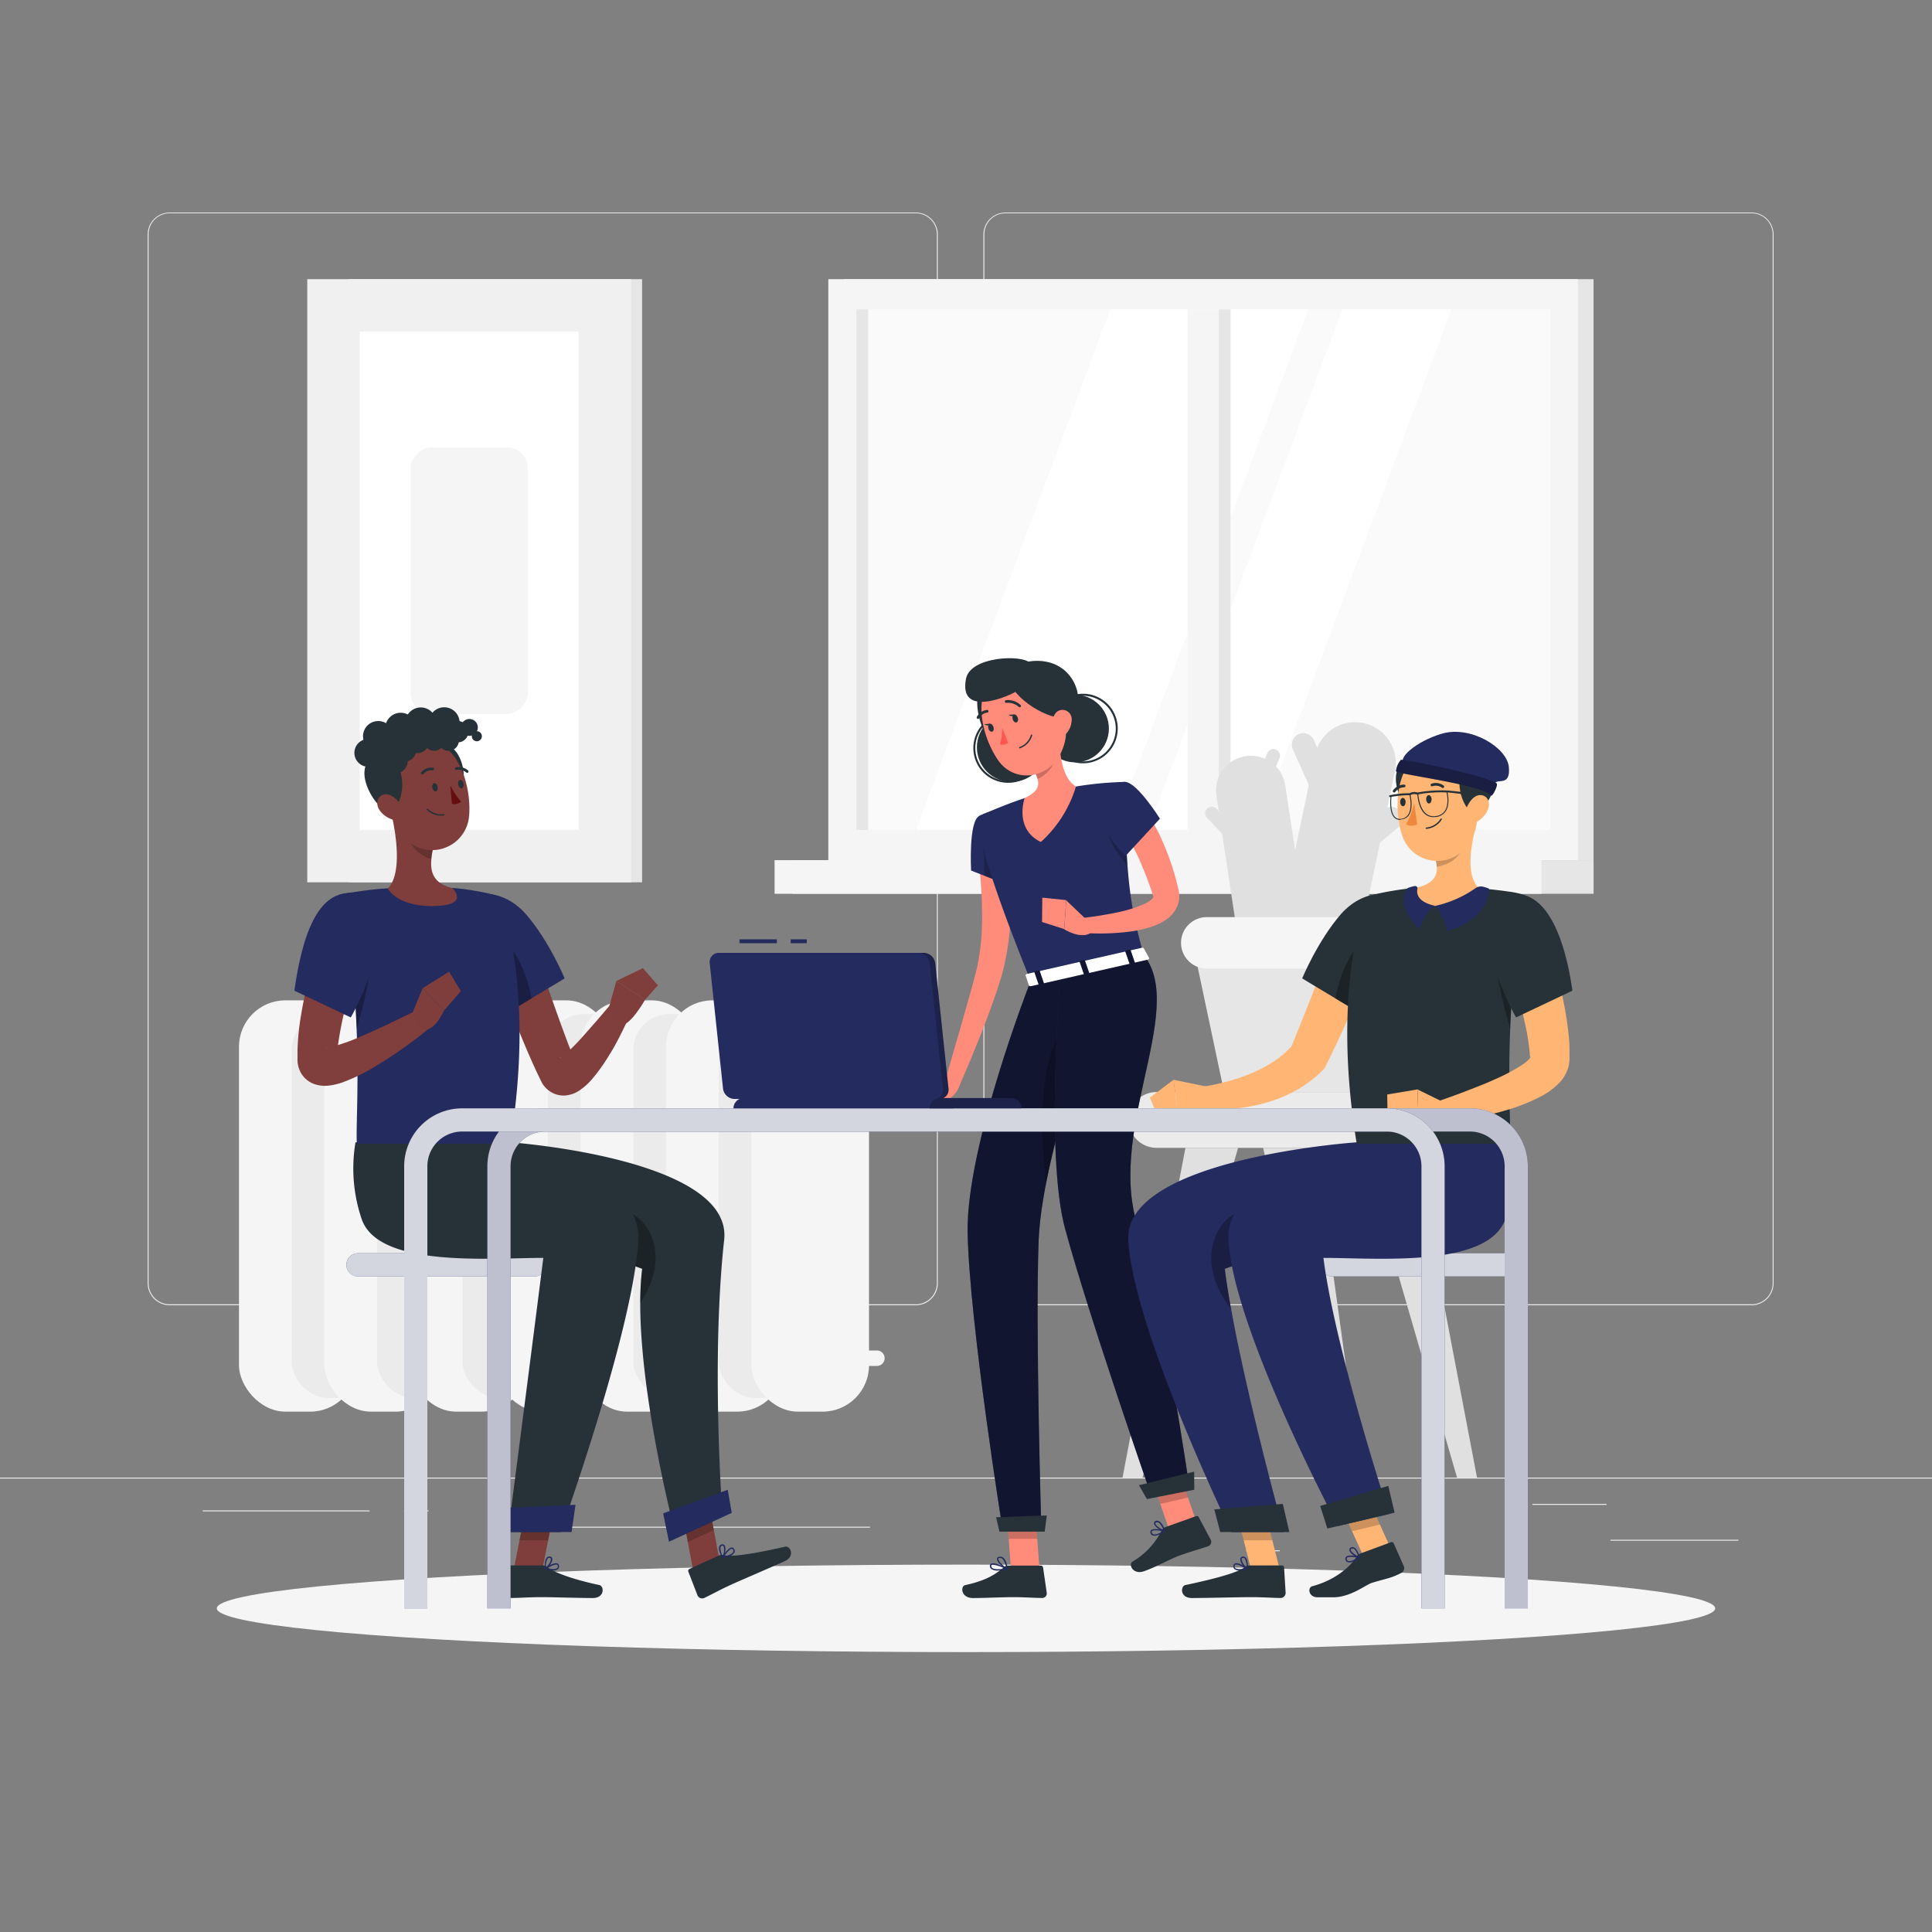 <svg xmlns="http://www.w3.org/2000/svg" viewBox="0 0 500 500"><rect x="0" y="0" width="500" height="500" fill="#808080" stroke="none"/><g id="freepik--background-complete--inject-6"><rect y="382.4" width="500" height="0.25" style="fill:#ebebeb"></rect><rect x="416.78" y="398.49" width="33.12" height="0.25" style="fill:#ebebeb"></rect><rect x="322.53" y="401.21" width="8.69" height="0.25" style="fill:#ebebeb"></rect><rect x="396.59" y="389.21" width="19.19" height="0.25" style="fill:#ebebeb"></rect><rect x="52.46" y="390.89" width="43.19" height="0.25" style="fill:#ebebeb"></rect><rect x="104.56" y="390.89" width="6.33" height="0.25" style="fill:#ebebeb"></rect><rect x="131.47" y="395.11" width="93.68" height="0.25" style="fill:#ebebeb"></rect><path d="M237,337.8H43.91a5.71,5.71,0,0,1-5.7-5.71V60.66A5.71,5.71,0,0,1,43.91,55H237a5.71,5.71,0,0,1,5.71,5.71V332.09A5.71,5.71,0,0,1,237,337.8ZM43.91,55.2a5.46,5.46,0,0,0-5.45,5.46V332.09a5.46,5.46,0,0,0,5.45,5.46H237a5.47,5.47,0,0,0,5.46-5.46V60.66A5.47,5.47,0,0,0,237,55.2Z" style="fill:#ebebeb"></path><path d="M453.31,337.8H260.21a5.72,5.72,0,0,1-5.71-5.71V60.66A5.72,5.72,0,0,1,260.21,55h193.1A5.71,5.71,0,0,1,459,60.66V332.09A5.71,5.71,0,0,1,453.31,337.8ZM260.21,55.2a5.47,5.47,0,0,0-5.46,5.46V332.09a5.47,5.47,0,0,0,5.46,5.46h193.1a5.47,5.47,0,0,0,5.46-5.46V60.66a5.47,5.47,0,0,0-5.46-5.46Z" style="fill:#ebebeb"></path><rect x="218.41" y="72.24" width="194" height="150.36" transform="translate(630.82 294.85) rotate(180)" style="fill:#e6e6e6"></rect><rect x="214.37" y="72.24" width="194" height="150.36" transform="translate(622.74 294.85) rotate(180)" style="fill:#f5f5f5"></rect><rect x="205.01" y="222.6" width="207.4" height="8.7" transform="translate(617.43 453.91) rotate(180)" style="fill:#e6e6e6"></rect><rect x="200.46" y="222.6" width="198.46" height="8.7" transform="translate(599.38 453.91) rotate(180)" style="fill:#f5f5f5"></rect><rect x="244.01" y="57.67" width="134.72" height="179.5" transform="translate(458.8 -163.95) rotate(90)" style="fill:#fafafa"></rect><polygon points="288.31 214.78 338.58 80.06 287.32 80.06 237.06 214.78 288.31 214.78" style="fill:#fff"></polygon><polygon points="325.37 214.78 375.63 80.06 347.39 80.06 297.13 214.78 325.37 214.78" style="fill:#fff"></polygon><rect x="244.01" y="143.38" width="134.72" height="8.08" transform="translate(458.8 -163.95) rotate(90)" style="fill:#f5f5f5"></rect><rect x="155.79" y="145.9" width="134.72" height="3.05" transform="translate(370.57 -75.73) rotate(90)" style="fill:#e6e6e6"></rect><rect x="249.58" y="145.9" width="134.72" height="3.05" transform="translate(464.36 -169.52) rotate(90)" style="fill:#e6e6e6"></rect><rect x="90.24" y="72.24" width="75.93" height="156.09" transform="translate(256.41 300.58) rotate(180)" style="fill:#e6e6e6"></rect><rect x="79.52" y="72.24" width="83.8" height="156.09" transform="translate(242.84 300.58) rotate(180)" style="fill:#f0f0f0"></rect><rect x="56.96" y="121.97" width="128.93" height="56.64" transform="translate(271.71 28.87) rotate(90)" style="fill:#fff"></rect><rect x="86.9" y="135.12" width="69.04" height="30.33" rx="5.41" transform="translate(271.71 28.87) rotate(90)" style="fill:#f5f5f5"></rect><rect x="61.85" y="258.89" width="30.43" height="106.44" rx="12" style="fill:#f5f5f5"></rect><rect x="75.5" y="262.44" width="20.57" height="99.33" rx="9.29" style="fill:#ebebeb"></rect><rect x="83.96" y="258.89" width="30.43" height="106.44" rx="12" style="fill:#f5f5f5"></rect><rect x="97.6" y="262.44" width="20.57" height="99.33" rx="9.29" style="fill:#ebebeb"></rect><rect x="106.06" y="258.89" width="30.43" height="106.44" rx="12" style="fill:#f5f5f5"></rect><rect x="119.7" y="262.44" width="20.57" height="99.33" rx="9.29" style="fill:#ebebeb"></rect><rect x="128.16" y="258.89" width="30.43" height="106.44" rx="12" style="fill:#f5f5f5"></rect><rect x="141.8" y="262.44" width="20.57" height="99.33" rx="9.29" style="fill:#ebebeb"></rect><rect x="150.26" y="258.89" width="30.43" height="106.44" rx="12" style="fill:#f5f5f5"></rect><rect x="163.91" y="262.44" width="20.56" height="99.33" rx="9.29" style="fill:#ebebeb"></rect><rect x="172.37" y="258.89" width="30.43" height="106.44" rx="12" style="fill:#f5f5f5"></rect><rect x="186.01" y="262.44" width="20.56" height="99.33" rx="9.29" style="fill:#ebebeb"></rect><rect x="194.47" y="258.89" width="30.43" height="106.44" rx="12" style="fill:#f5f5f5"></rect><path d="M226.94,353.5H200.46a2,2,0,0,1-2-2h0a2,2,0,0,1,2-2h26.48a2,2,0,0,1,2,2h0A2,2,0,0,1,226.94,353.5Z" style="fill:#f5f5f5"></path><path d="M226.94,277.33H200.46a2,2,0,0,1-2-2h0a2,2,0,0,1,2-2h26.48a2,2,0,0,1,2,2h0A2,2,0,0,1,226.94,277.33Z" style="fill:#f5f5f5"></path><path d="M299.32,297.06h74.11a7.23,7.23,0,0,0,7.23-7.22h0a7.23,7.23,0,0,0-7.23-7.22H299.32a7.22,7.22,0,0,0-7.22,7.22h0A7.22,7.22,0,0,0,299.32,297.06Z" style="fill:#ebebeb"></path><path d="M338,258.08h0a10.55,10.55,0,0,1-8.16-12.47l10.52-50.32a10.53,10.53,0,0,1,12.47-8.16h0A10.53,10.53,0,0,1,361,199.6l-10.51,50.32A10.54,10.54,0,0,1,338,258.08Z" style="fill:#e0e0e0"></path><path d="M331.64,257h0a9,9,0,0,1-10.26-7.56l-6.57-43.48a9,9,0,0,1,7.56-10.25h0a9,9,0,0,1,10.26,7.56l6.57,43.47A9,9,0,0,1,331.64,257Z" style="fill:#e0e0e0"></path><path d="M344.43,208.63h0a3,3,0,0,1-3.93-1.5l-5.92-13.22a3,3,0,0,1,1.49-3.92h0a3,3,0,0,1,3.93,1.5l5.92,13.22A3,3,0,0,1,344.43,208.63Z" style="fill:#e0e0e0"></path><path d="M362.34,209.9h0a3,3,0,0,1-.4,4.18l-11.19,9.21a3,3,0,0,1-4.18-.41h0a3,3,0,0,1,.41-4.18l11.18-9.2A3,3,0,0,1,362.34,209.9Z" style="fill:#e0e0e0"></path><path d="M330.26,194h0a1.71,1.71,0,0,1,.87,2.24l-3.33,7.57a1.71,1.71,0,0,1-2.24.87h0a1.71,1.71,0,0,1-.87-2.24l3.33-7.57A1.71,1.71,0,0,1,330.26,194Z" style="fill:#e0e0e0"></path><path d="M312.44,209.25h0a1.7,1.7,0,0,1,2.4.07l5.68,6a1.7,1.7,0,0,1-.07,2.4h0a1.7,1.7,0,0,1-2.4-.07l-5.68-6A1.7,1.7,0,0,1,312.44,209.25Z" style="fill:#e0e0e0"></path><polygon points="355.96 282.62 316.8 282.62 308.63 244 364.13 244 355.96 282.62" style="fill:#e6e6e6"></polygon><path d="M360.45,250.66H312.31a6.66,6.66,0,0,1-6.66-6.66h0a6.66,6.66,0,0,1,6.66-6.65h48.14a6.66,6.66,0,0,1,6.66,6.65h0A6.66,6.66,0,0,1,360.45,250.66Z" style="fill:#f5f5f5"></path><polygon points="290.51 382.4 306.79 297.06 320.42 297.06 295.68 382.4 290.51 382.4" style="fill:#e0e0e0"></polygon><polygon points="382.25 382.4 365.98 297.06 352.34 297.06 377.08 382.4 382.25 382.4" style="fill:#e0e0e0"></polygon><polygon points="352.34 382.4 340.51 297.06 326.88 297.06 347.17 382.4 352.34 382.4" style="fill:#e0e0e0"></polygon></g><g id="freepik--Shadow--inject-6"><ellipse id="freepik--path--inject-6" cx="250" cy="416.24" rx="193.89" ry="11.32" style="fill:#f5f5f5"></ellipse></g><g id="freepik--character-1--inject-6"><path d="M138.39,330.33H92.65a3,3,0,0,1,0-6h45.74a3,3,0,0,1,0,6Z" style="fill:#242B5E"></path><path d="M138.39,330.33H92.65a3,3,0,0,1,0-6h45.74a3,3,0,0,1,0,6Z" style="fill:#fff;opacity:0.8"></path><polygon points="179.58 407.52 186.32 404.43 183.07 387.03 176.34 390.13 179.58 407.52" style="fill:#7f3e3b"></polygon><path d="M186,402.58l-7.57,3.47a.53.53,0,0,0-.29.69l2.38,6.16a1.32,1.32,0,0,0,1.73.66c2.62-1.26,3.8-2,7.13-3.52,2.05-.94,10.86-4.72,13.68-6s1.47-4.06.15-3.76c-5.89,1.33-13.27,2.82-15.86,2.2A2.06,2.06,0,0,0,186,402.58Z" style="fill:#263238"></path><polygon points="176.33 390.13 183.07 387.04 184.75 396.01 178 399.1 176.33 390.13" style="opacity:0.2"></polygon><path d="M132.06,295.63s57.68,4.13,55.35,25.26c-3.34,30.37-.59,68.79-.59,68.79l-12.56,5.18s-11-42.81-8.07-66.48c-14.39-6-53.41-.25-58-12.68a40.75,40.75,0,0,1-1.72-20.07Z" style="fill:#263238"></path><path d="M160.16,313.22s-1.4,6.28-2.36,13.1l.13,0,1.48.23.75.14.85.16a31.68,31.68,0,0,1,3.43.88c.27.08.52.17.77.26s.67.24,1,.37a73.15,73.15,0,0,0-.51,8.79C174.45,324.3,166.93,313.22,160.16,313.22Z" style="opacity:0.3"></path><polygon points="173.13 398.99 189.38 391.53 188.33 385.55 171.62 391.66 173.13 398.99" style="fill:#242B5E"></polygon><path d="M189,402.66a9.73,9.73,0,0,1-1.91.58.16.16,0,0,1-.17-.07.17.17,0,0,1,0-.19c.14-.25,1.45-2.42,2.42-2.48a.63.63,0,0,1,.57.28.94.94,0,0,1,.2.94A2,2,0,0,1,189,402.66Zm-1.58.15c1.31-.31,2.18-.75,2.35-1.21a.59.59,0,0,0-.14-.61.29.29,0,0,0-.28-.14C188.8,400.88,187.94,402,187.39,402.81Z" style="fill:#242B5E"></path><path d="M187.1,403.23H187a.14.14,0,0,1-.14-.09c0-.07-1.09-1.94-.71-2.91a.83.83,0,0,1,.56-.52.66.66,0,0,1,.79.21c.49.66.14,2.53-.35,3.24Zm-.34-3.16a.5.5,0,0,0-.27.3,3.83,3.83,0,0,0,.54,2.34,3.44,3.44,0,0,0,.21-2.57c-.06-.09-.16-.17-.4-.1Z" style="fill:#242B5E"></path><path d="M134.87,235.51l7,20.3c1.19,3.38,2.37,6.75,3.59,10.08s2.47,6.65,3.81,9.81l-.33-.6a3.59,3.59,0,0,0-1.31-1.15,3.64,3.64,0,0,0-2-.41c-.91.12-.88.31-.78.24a6.09,6.09,0,0,0,1.58-1.09,49,49,0,0,0,3.95-3.95c1.33-1.45,2.64-3,4-4.51l3.94-4.64,4.78,2.86c-.83,2-1.77,3.88-2.73,5.79s-2,3.75-3.19,5.6a44.63,44.63,0,0,1-4,5.49,16.46,16.46,0,0,1-3.18,2.85,7.6,7.6,0,0,1-3.65,1.32,6.3,6.3,0,0,1-3.47-.72,6.6,6.6,0,0,1-2.42-2.22l-.12-.18-.21-.41c-1.68-3.4-3.16-6.76-4.58-10.16s-2.77-6.77-4.06-10.18-2.55-6.82-3.75-10.25-2.38-6.86-3.47-10.36Z" style="fill:#803e3c"></path><path d="M136.13,236.61c6,6.92,10,16.6,10,16.6l-15.76,9.49c-4.55-5.54-10.22-20.22-10.46-25.17C119.56,229.92,129.63,229.16,136.13,236.61Z" style="fill:#242B5E"></path><path d="M130.57,243.67c3.44,2.89,5.88,8.9,7,14.73l-7.14,4.3c-2.25-2.74-4.78-7.71-6.79-12.65C125.2,245.15,127.53,241.11,130.57,243.67Z" style="opacity:0.3"></path><polygon points="132.8 406.94 140.22 406.94 143.61 389.78 136.2 389.78 132.8 406.94" style="fill:#7f3e3b"></polygon><path d="M140.45,405.14h-8.33a.53.53,0,0,0-.55.51l-.41,6.59a1.32,1.32,0,0,0,1.3,1.32c2.9-.05,4.29-.22,7.95-.22,2.25,0,9.9.23,13,.23s3-3.08,1.7-3.36c-5.91-1.25-11.3-3-13.4-4.61A2,2,0,0,0,140.45,405.14Z" style="fill:#263238"></path><polygon points="136.2 389.78 143.61 389.78 141.86 398.63 134.44 398.63 136.2 389.78" style="opacity:0.2"></polygon><path d="M117.53,295.63s48.88,4.13,47.68,25.35c-1.32,23.24-20.13,75.51-20.13,75.51H131.5s6.14-47.29,9.11-70.95c-13.77,0-42.36,2.59-46.94-9.84A40.75,40.75,0,0,1,92,295.63Z" style="fill:#263238"></path><polygon points="130.04 396.49 147.92 396.49 148.94 389.44 130.28 390.28 130.04 396.49" style="fill:#242B5E"></polygon><path d="M143.07,406.43a9.5,9.5,0,0,1-2-.26.17.17,0,0,1-.06-.31c.24-.17,2.33-1.6,3.24-1.25a.67.67,0,0,1,.4.49,1,1,0,0,1-.21.94A2,2,0,0,1,143.07,406.43Zm-1.5-.51c1.33.26,2.31.22,2.65-.12a.62.62,0,0,0,.13-.62.3.3,0,0,0-.2-.24C143.67,404.75,142.43,405.37,141.57,405.92Z" style="fill:#242B5E"></path><path d="M141.14,406.17a.11.11,0,0,1-.08,0A.16.16,0,0,1,141,406c0-.09-.18-2.22.57-2.94a.89.89,0,0,1,.73-.24.67.67,0,0,1,.63.52c.17.81-.94,2.36-1.67,2.8Zm1-3a.53.53,0,0,0-.37.15,3.82,3.82,0,0,0-.49,2.35c.65-.54,1.38-1.72,1.27-2.25,0-.1-.08-.22-.33-.25Z" style="fill:#242B5E"></path><path d="M157.21,262.11l2.3-8.22,7.41,4.89s-4,7.12-6.51,6.54Z" style="fill:#7f3e3b"></path><polygon points="166.38 250.55 170.25 255 166.92 258.78 159.51 253.88 166.38 250.55" style="fill:#7f3e3b"></polygon><path d="M132,296H92.36c-.28-3.54.54-15.06-.07-29.73a188.37,188.37,0,0,0-3.94-32.34c-.18-.8-.36-1.59-.55-2.39,0,0,2-.41,4.89-.83,2.39-.35,5.39-.71,8.33-.85a147.89,147.89,0,0,1,16.85,0c2.59.24,5.12.67,7.14,1.06,2.58.52,4.1,1,4.1,1S138.88,254.32,132,296Z" style="fill:#242B5E"></path><path d="M92.29,266.28a188.37,188.37,0,0,0-3.94-32.34c2.65-.23,7.18,0,7.93,4.31C97.09,242.85,96.07,253.67,92.29,266.28Z" style="opacity:0.3"></path><path d="M95.49,241.33c-.87,2.47-1.81,5.13-2.64,7.72s-1.65,5.23-2.39,7.85a89.2,89.2,0,0,0-3.24,15.51l-.07.92,0,.46c0,.1,0,.46,0,.18a3.36,3.36,0,0,0-.64-1.58,3.33,3.33,0,0,0-1.68-1.24c-.38-.1-.48-.07-.49-.06a.62.62,0,0,0,.32,0,7.48,7.48,0,0,0,1.39-.22,49.53,49.53,0,0,0,7.22-2.58c5-2.14,10.07-4.62,15.07-7.08l3.06,4.64A114.42,114.42,0,0,1,97.1,276a48.64,48.64,0,0,1-8.37,4.09,18.14,18.14,0,0,1-2.75.73,11.17,11.17,0,0,1-1.79.19,8.18,8.18,0,0,1-2.59-.37,6.54,6.54,0,0,1-3.38-2.44A6.88,6.88,0,0,1,77,274.58a8.44,8.44,0,0,1,0-.87V271.9a62.89,62.89,0,0,1,.91-9.16c.48-3,1.1-5.86,1.82-8.71s1.5-5.67,2.4-8.45,1.8-5.49,2.94-8.31Z" style="fill:#803e3c"></path><path d="M87.8,231.55c7.22-2.28,11.84,3.49,9.84,13.5a65.47,65.47,0,0,1-6.86,18.26l-14.59-6.92C77.58,246.58,80.41,233.88,87.8,231.55Z" style="fill:#242B5E"></path><path d="M101.38,211l4.51,3.74,6.14,5.1a19.92,19.92,0,0,0-.39,2.48c-.33,3.33.53,6.36,5.43,7.52,0,0,4.82,4.5-4.82,4.64s-11.88-4.54-11.88-4.54C104,226.29,102.63,216.4,101.38,211Z" style="fill:#7f3e3b"></path><path d="M112,219.81a19.92,19.92,0,0,0-.39,2.48c-2.29-.46-5.35-2.9-5.67-5.24a10.66,10.66,0,0,1-.08-2.34Z" style="opacity:0.2"></path><path d="M119.18,205.35c1.77-4,.66-9.79-2.34-11.94a4.38,4.38,0,0,0-7,3.58C109.68,201.91,117.16,209.9,119.18,205.35Z" style="fill:#263238"></path><path d="M99.52,203.16c1.57,7.21,2.12,11.49,6.38,14.78a9.59,9.59,0,0,0,15.51-6.9c.56-6.71-2.09-17.38-9.68-19.42A9.71,9.71,0,0,0,99.52,203.16Z" style="fill:#7f3e3b"></path><path d="M102.58,208.78c2.29-3.74,1.93-9.62-.75-12.14a4.39,4.39,0,0,0-7.46,2.63C93.61,204.14,100,213,102.58,208.78Z" style="fill:#263238"></path><circle cx="102.18" cy="196.89" r="3.35" transform="translate(-79.32 69.36) rotate(-27.48)" style="fill:#263238"></circle><path d="M102.54,195.52a3,3,0,1,1-1.93-3.72A3,3,0,0,1,102.54,195.52Z" style="fill:#263238"></path><path d="M107.57,195a3,3,0,1,1-1.95-3.75A3,3,0,0,1,107.57,195Z" style="fill:#263238"></path><path d="M101.63,191.71a3.93,3.93,0,1,1-2.56-4.92A3.91,3.91,0,0,1,101.63,191.71Z" style="fill:#263238"></path><path d="M107.52,189.65a4,4,0,1,1-2.61-5A4,4,0,0,1,107.52,189.65Z" style="fill:#263238"></path><path d="M112.72,188.27a4,4,0,1,1-2.62-5A4,4,0,0,1,112.72,188.27Z" style="fill:#263238"></path><path d="M118.76,188.29a4,4,0,1,1-2.63-5.07A4,4,0,0,1,118.76,188.29Z" style="fill:#263238"></path><path d="M98.77,195.93a3.61,3.61,0,1,1-2.35-4.53A3.61,3.61,0,0,1,98.77,195.93Z" style="fill:#263238"></path><path d="M111,192.65a3.26,3.26,0,1,1-2.13-4.09A3.26,3.26,0,0,1,111,192.65Z" style="fill:#263238"></path><path d="M115,192.35a2.77,2.77,0,1,1-1.81-3.47A2.77,2.77,0,0,1,115,192.35Z" style="fill:#263238"></path><path d="M121.1,190.2a2.76,2.76,0,1,1-1.8-3.47A2.76,2.76,0,0,1,121.1,190.2Z" style="fill:#263238"></path><path d="M118.63,192.46a2.65,2.65,0,1,1-1.73-3.32A2.64,2.64,0,0,1,118.63,192.46Z" style="fill:#263238"></path><path d="M123.56,188.91a2.18,2.18,0,1,1-1.42-2.73A2.17,2.17,0,0,1,123.56,188.91Z" style="fill:#263238"></path><path d="M124.65,190.92a1.3,1.3,0,1,1-.84-1.62A1.29,1.29,0,0,1,124.65,190.92Z" style="fill:#263238"></path><path d="M103.07,192.53a1.3,1.3,0,1,1-.85-1.63A1.31,1.31,0,0,1,103.07,192.53Z" style="fill:#263238"></path><path d="M98.35,209.84a6.56,6.56,0,0,0,4,2.45c2,.36,2.66-1.51,1.76-3.33-.82-1.64-2.85-3.8-4.74-3.34S97.14,208.25,98.35,209.84Z" style="fill:#7f3e3b"></path><path d="M111.87,203.82c.09.59.48,1,.87,1s.63-.56.54-1.15-.48-1-.87-1S111.78,203.23,111.87,203.82Z" style="fill:#263238"></path><path d="M118.58,203c.09.59.48,1,.87,1s.63-.57.54-1.16-.48-1-.87-1S118.49,202.43,118.58,203Z" style="fill:#263238"></path><path d="M116.54,203.26a18.85,18.85,0,0,0,2.8,4.21,2.87,2.87,0,0,1-2.39.58Z" style="fill:#630f0f"></path><path d="M114.2,211.09a5.15,5.15,0,0,1-3.73-1.54.17.17,0,0,1,.26-.23,5,5,0,0,0,4.13,1.38.18.18,0,0,1,.19.15.18.18,0,0,1-.15.2A5.58,5.58,0,0,1,114.2,211.09Z" style="fill:#263238"></path><path d="M109.17,200.41a.44.44,0,0,1-.15-.08.35.35,0,0,1,0-.5,3.38,3.38,0,0,1,3-1.16.34.34,0,0,1,.28.41.34.34,0,0,1-.4.28,2.67,2.67,0,0,0-2.31.94A.37.37,0,0,1,109.17,200.41Z" style="fill:#263238"></path><path d="M121,200a.34.34,0,0,1-.32-.07,3,3,0,0,0-2.51-.68.34.34,0,0,1-.43-.24.35.35,0,0,1,.24-.43h0a3.62,3.62,0,0,1,3.14.81.36.36,0,0,1,.05.5A.45.45,0,0,1,121,200Z" style="fill:#263238"></path><path d="M106.79,262.05l2.6-6.32,5.48,5.83s-2.65,6.2-5.73,4.56Z" style="fill:#7f3e3b"></path><polygon points="116.22 251.48 119.27 256.52 114.87 261.56 109.39 255.72 116.22 251.48" style="fill:#7f3e3b"></polygon></g><g id="freepik--character-2--inject-6"><circle cx="278.24" cy="188.55" r="8.74" style="fill:#263238"></circle><path d="M280.27,197.54a9,9,0,1,1,9-9A9,9,0,0,1,280.27,197.54Zm0-17.47a8.49,8.49,0,1,0,8.49,8.48A8.49,8.49,0,0,0,280.27,180.07Z" style="fill:#263238"></path><path d="M260.9,202.59a9,9,0,1,1,9-9A9,9,0,0,1,260.9,202.59Zm0-17.48a8.49,8.49,0,1,0,8.49,8.49A8.49,8.49,0,0,0,260.9,185.11Z" style="fill:#263238"></path><circle cx="261.77" cy="193.41" r="8.95" style="fill:#263238"></circle><path d="M253.09,179.86C252,185,255.73,194,259.65,194.49s4.69-9.3,1.29-13.57S253.91,176.12,253.09,179.86Z" style="fill:#263238"></path><path d="M260.42,218.82c.47,2.83.72,5.48.93,8.23s.25,5.47.21,8.23a66.57,66.57,0,0,1-2.16,16.61c-1.55,5.3-3.41,10.25-5.34,15.24l-3,7.42c-1.05,2.45-2.06,4.9-3.17,7.34l-3.52-1.28,2.17-7.65,2.21-7.62,2.16-7.6c.72-2.52,1.4-5.07,2-7.52a64.06,64.06,0,0,0,1.22-14.95c0-2.55-.16-5.11-.37-7.66s-.48-5.17-.79-7.58Z" style="fill:#ff8b7b"></path><path d="M253.41,211.18c-2.79,1.43-2.09,14.12-2.09,14.12l13.11,5.14s1.37-15.54-1.65-18.29S257.5,209.09,253.41,211.18Z" style="fill:#242B5E"></path><polygon points="254.3 213.85 254.82 226.68 260.13 228.75 254.3 213.85" style="opacity:0.2"></polygon><path d="M245.84,278.71l-8.34,3.4,6.42,3.4s4.28-2.06,4.41-5.12Z" style="fill:#ff8b7b"></path><polygon points="269.01 406.03 261.62 406.03 260.37 388.92 267.76 388.92 269.01 406.03" style="fill:#ff8b7b"></polygon><polygon points="310.02 395 302.77 396.43 297.13 380.11 304.37 378.68 310.02 395" style="fill:#ff8b7b"></polygon><path d="M301.71,395.18l7.81-2.8a.58.58,0,0,1,.72.28l3.11,5.86a1.19,1.19,0,0,1-.67,1.64c-2.74.93-4.11,1.24-7.55,2.47-2.11.75-6.13,3-9.05,4s-4.1-1.79-3-2.48a19.21,19.21,0,0,0,7.6-8.16A1.94,1.94,0,0,1,301.71,395.18Z" style="fill:#263238"></path><path d="M261.07,405.17h8.3a.58.58,0,0,1,.58.51l.95,6.56a1.19,1.19,0,0,1-1.18,1.32c-2.9-.05-4.29-.22-7.94-.22-2.25,0-6.89.23-10,.23s-3.26-3.07-2-3.34c5.78-1.25,8.06-3,10-4.6A1.92,1.92,0,0,1,261.07,405.17Z" style="fill:#263238"></path><g style="opacity:0.2"><polygon points="260.37 388.93 261.05 398.24 268.44 398.24 267.76 388.93 260.37 388.93"></polygon><polygon points="304.38 378.68 297.13 380.12 300.28 389.21 307.45 387.56 304.38 378.68"></polygon></g><path d="M253.41,211.18s-3.15,2,13.33,42.69L296,247.22c-3.2-11.79-4.88-19.13-4.74-44.86a88.34,88.34,0,0,0-12.8,1.19,95.22,95.22,0,0,0-13.28,3C259.58,208.39,253.41,211.18,253.41,211.18Z" style="fill:#242B5E"></path><path d="M291.24,206.33a11.91,11.91,0,0,0-4.73,6.87c-.77,3.53,4.13,9.49,5.28,10.82C291.44,219.29,291.26,213.61,291.24,206.33Z" style="opacity:0.2"></path><path d="M274.1,190.49c.14,4.47.71,10.89,4.35,13.06a31.63,31.63,0,0,1-9.08,14.36c-7-3.39-4.2-11.34-4.2-11.34,4.51-2.22,3.95-4.13,2.36-7.26Z" style="fill:#ff8b7b"></path><path d="M271.42,194.09l-3.89,5.22a13.74,13.74,0,0,1,1,2.26c1.76-.68,4.27-2.88,4.21-4.95A5.81,5.81,0,0,0,271.42,194.09Z" style="opacity:0.2"></path><path d="M273.59,179.71c2.19,7,3.26,9.91,1.15,14.74-3.19,7.26-12.26,8.41-16.49,2.21-3.81-5.58-6.75-16.09-1.09-21.36A10,10,0,0,1,273.59,179.71Z" style="fill:#ff8b7b"></path><path d="M266.74,253.87s-16.8,42.78-16.32,65.3c.51,23.43,9.09,76.87,9.09,76.87h10S267.92,344,268.8,321c1-25.08,19.36-72,19.36-72Z" style="fill:#242B5E"></path><path d="M266.74,253.87s-16.8,42.78-16.32,65.3c.51,23.43,9.09,76.87,9.09,76.87h10S267.92,344,268.8,321c1-25.08,19.36-72,19.36-72Z" style="opacity:0.5"></path><polygon points="270.37 396.39 258.65 396.39 257.79 392.66 270.91 392.2 270.37 396.39" style="fill:#263238"></polygon><path d="M274.4,267c-5.72,10.13-5.21,26.65-3.67,39.1a307.87,307.87,0,0,1,9.73-35.49C279.66,263.89,277.91,260.78,274.4,267Z" style="opacity:0.2"></path><path d="M274.46,252.11s-4,46.79,1.16,65.78C281.71,340.44,298,387.2,298,387.2l9.88-1.95s-8-53.95-12.7-65.83c-9.94-25.35,12.26-57.83.85-72.2Z" style="fill:#242B5E"></path><path d="M274.46,252.11s-4,46.79,1.16,65.78C281.71,340.44,298,387.2,298,387.2l9.88-1.95s-8-53.95-12.7-65.83c-9.94-25.35,12.26-57.83.85-72.2Z" style="opacity:0.5"></path><polygon points="309.08 385.54 296.82 387.96 294.76 384.37 309.05 380.86 309.08 385.54" style="fill:#263238"></polygon><path d="M263.38,185.68c.21.56.09,1.12-.28,1.26s-.83-.2-1-.76-.09-1.12.27-1.25S263.17,185.13,263.38,185.68Z" style="fill:#263238"></path><path d="M257.09,188.08c.21.56.09,1.12-.28,1.26s-.83-.2-1-.76-.09-1.12.27-1.26S256.87,187.52,257.09,188.08Z" style="fill:#263238"></path><path d="M256.22,187.29l-1.49.13S255.82,188.2,256.22,187.29Z" style="fill:#263238"></path><path d="M259.41,188.34a15.86,15.86,0,0,1-.63,4.31,2.54,2.54,0,0,0,2.12-.38Z" style="fill:#ff5652"></path><path d="M264.77,193.29a5.26,5.26,0,0,1-.79.38.18.18,0,0,1-.23-.1.17.17,0,0,1,.1-.23,4.75,4.75,0,0,0,2.94-3.1.17.17,0,0,1,.34.08A4.93,4.93,0,0,1,264.77,193.29Z" style="fill:#263238"></path><path d="M261.19,176.42c2.25,5.68,11.94,10.63,15.42,9.12,4.16-1.81,3-10.81-3.68-13.64C267.34,169.52,259.55,172.28,261.19,176.42Z" style="fill:#263238"></path><path d="M266.51,171.52c-2.2-2.18-15.4-1.64-16.51,4.15-1.54,8,6.14,6.19,10.34,4.53C265.71,178.09,269.39,174.37,266.51,171.52Z" style="fill:#263238"></path><path d="M277.35,186.31a5.37,5.37,0,0,1-1.62,3.76c-1.35,1.3-2.91.3-3.28-1.44-.33-1.57,0-4.13,1.7-4.77A2.4,2.4,0,0,1,277.35,186.31Z" style="fill:#ff8b7b"></path><path d="M264,183a.36.36,0,0,1-.4-.1,4.15,4.15,0,0,0-3.16-1,.35.35,0,1,1-.07-.7,4.77,4.77,0,0,1,3.75,1.26.35.35,0,0,1,0,.5Z" style="fill:#263238"></path><path d="M253.29,186a.34.34,0,0,1-.34,0,.36.36,0,0,1-.14-.48,3.46,3.46,0,0,1,2.64-1.8.35.35,0,0,1,.37.33.35.35,0,0,1-.33.37,2.75,2.75,0,0,0-2.07,1.45A.33.33,0,0,1,253.29,186Z" style="fill:#263238"></path><path d="M298.39,397.39l-.08,0a1,1,0,0,1-.59-.78.62.62,0,0,1,.16-.58c.68-.65,3.28-.05,3.57,0a.2.2,0,0,1,.14.14.18.18,0,0,1-.08.18C300.71,396.86,299.27,397.67,298.39,397.39Zm2.57-1.12c-1-.21-2.48-.36-2.83,0a.25.25,0,0,0-.07.26.69.69,0,0,0,.38.53C298.91,397.24,299.83,397,301,396.27Z" style="fill:#242B5E"></path><path d="M301.12,396.3c-.88-.28-2.35-1.2-2.46-2a.62.62,0,0,1,.39-.66,1,1,0,0,1,.78,0c1,.4,1.72,2.4,1.75,2.49a.18.18,0,0,1,0,.17.21.21,0,0,1-.17.06ZM299.65,394a.56.56,0,0,0-.44,0c-.2.11-.22.22-.2.3.07.51,1.26,1.36,2.11,1.65-.27-.66-.83-1.72-1.42-2Z" style="fill:#242B5E"></path><path d="M258.29,406.46a2.79,2.79,0,0,1-1.79-.45,1,1,0,0,1-.31-.85.58.58,0,0,1,.29-.47c.91-.5,3.85,1,4.19,1.18a.19.19,0,0,1,.09.18.17.17,0,0,1-.14.15A13,13,0,0,1,258.29,406.46ZM257,404.94a.63.63,0,0,0-.33.06.2.2,0,0,0-.11.19.6.6,0,0,0,.2.56c.44.4,1.66.47,3.3.2A9.45,9.45,0,0,0,257,404.94Z" style="fill:#242B5E"></path><path d="M260.58,406.2h-.07c-.88-.4-2.62-2-2.48-2.83,0-.2.17-.45.65-.49a1.23,1.23,0,0,1,1,.3c.93.77,1.1,2.76,1.11,2.84a.18.18,0,0,1-.07.16A.2.2,0,0,1,260.58,406.2Zm-1.76-3h-.1c-.32,0-.34.16-.35.21-.08.5,1.1,1.75,2,2.3a4.06,4.06,0,0,0-.94-2.28A.88.88,0,0,0,258.82,403.21Z" style="fill:#242B5E"></path><path d="M262.51,184.89,261,185S262.11,185.8,262.51,184.89Z" style="fill:#263238"></path><path d="M296,245.4l1.34,2.45c.15.18,0,.44-.38.52l-30.11,6.84c-.26.06-.51,0-.57-.18l-.85-2.56c-.06-.17.13-.38.42-.44l29.62-6.74A.57.57,0,0,1,296,245.4Z" style="fill:#fff"></path><path d="M292.71,249.64l.8-.18c.15,0,.26-.14.22-.24l-1.14-3.32a.32.32,0,0,0-.35-.11l-.79.18c-.16,0-.26.15-.23.24l1.15,3.32C292.4,249.63,292.56,249.68,292.71,249.64Z" style="fill:#242B5E"></path><path d="M292.71,249.64l.8-.18c.15,0,.26-.14.22-.24l-1.14-3.32a.32.32,0,0,0-.35-.11l-.79.18c-.16,0-.26.15-.23.24l1.15,3.32C292.4,249.63,292.56,249.68,292.71,249.64Z" style="opacity:0.5"></path><path d="M269.18,255l.8-.18c.16,0,.26-.14.22-.24l-1.14-3.32a.29.29,0,0,0-.35-.11l-.79.18c-.16,0-.26.15-.23.24l1.15,3.32C268.87,255,269,255,269.18,255Z" style="fill:#242B5E"></path><path d="M269.18,255l.8-.18c.16,0,.26-.14.22-.24l-1.14-3.32a.29.29,0,0,0-.35-.11l-.79.18c-.16,0-.26.15-.23.24l1.15,3.32C268.87,255,269,255,269.18,255Z" style="opacity:0.5"></path><path d="M280.9,252.33l.79-.18c.16,0,.26-.15.23-.24l-1.15-3.32c0-.1-.19-.15-.34-.11l-.8.18c-.16,0-.26.14-.22.24l1.14,3.32A.32.32,0,0,0,280.9,252.33Z" style="fill:#242B5E"></path><path d="M280.9,252.33l.79-.18c.16,0,.26-.15.23-.24l-1.15-3.32c0-.1-.19-.15-.34-.11l-.8.18c-.16,0-.26.14-.22.24l1.14,3.32A.32.32,0,0,0,280.9,252.33Z" style="opacity:0.5"></path><polygon points="234.67 286.89 240.56 288.35 243.92 285.51 237.5 282.11 234.67 286.89" style="fill:#ff8b7b"></polygon><path d="M281.68,238.49,275.93,233l-.5,7.5s4,2.55,6.68,1.06Z" style="fill:#ff8b7b"></path><path d="M296,209.18c.26.33.39.52.57.77l.48.69q.45.69.87,1.38.82,1.38,1.56,2.79,1.41,2.82,2.54,5.73c.77,1.93,1.41,3.91,2,5.89.29,1,.53,2,.78,3l.1.38.11.48a7.66,7.66,0,0,1,.18,1.31,7,7,0,0,1-.46,2.83,8.14,8.14,0,0,1-3.12,3.7,15.13,15.13,0,0,1-3.35,1.63,30.91,30.91,0,0,1-6.35,1.4,61.66,61.66,0,0,1-12.29.22v-3.74c1.88-.23,3.83-.47,5.71-.8s3.78-.66,5.59-1.12A30.44,30.44,0,0,0,296,234a9.06,9.06,0,0,0,1.89-1.12c.48-.39.65-.74.61-.79s0,0,0-.09l-.24-.72c-.3-.9-.6-1.8-.94-2.68-.61-1.79-1.36-3.53-2.08-5.25s-1.55-3.41-2.43-5c-.42-.81-.87-1.62-1.33-2.39-.23-.39-.47-.76-.71-1.13l-.34-.54-.3-.43Z" style="fill:#ff8b7b"></path><path d="M291.25,202.36c3.13.23,8.94,9.52,8.94,9.52l-8.9,9.64S284.61,215.11,285,211C285.37,206.81,287.67,202.1,291.25,202.36Z" style="fill:#242B5E"></path><polygon points="269.75 232.31 269.68 238.61 275.43 240.45 275.93 232.95 269.75 232.31" style="fill:#ff8b7b"></polygon></g><g id="freepik--character-3--inject-6"><path d="M390.48,330.33H344.74a3,3,0,0,1,0-6h45.74a3,3,0,0,1,0,6Z" style="fill:#242B5E"></path><path d="M390.48,330.33H344.74a3,3,0,0,1,0-6h45.74a3,3,0,0,1,0,6Z" style="fill:#fff;opacity:0.8"></path><polygon points="331.37 406.94 323.96 406.94 319.65 389.78 327.06 389.78 331.37 406.94" style="fill:#ffb573"></polygon><path d="M323.44,405.14h8.33a.53.53,0,0,1,.55.51l.4,6.59a1.32,1.32,0,0,1-1.3,1.32c-2.9-.05-4.28-.22-7.94-.22-2.26,0-11.84.23-15,.23s-3-3.08-1.7-3.36c5.91-1.25,13.24-3,15.33-4.61A2.09,2.09,0,0,1,323.44,405.14Z" style="fill:#263238"></path><polygon points="327.07 389.78 319.65 389.78 321.88 398.63 329.29 398.63 327.07 389.78" style="opacity:0.2"></polygon><path d="M351.08,295.63S290.75,299.76,292,321c1.32,23.24,26.69,75.51,26.69,75.51h13.58s-12.31-44.44-15.28-68.11c14.39-6,53.42-.25,58-12.68a40.75,40.75,0,0,0,1.72-20.07Z" style="fill:#242B5E"></path><path d="M317.68,333.57c-.17-1.06-.32-2.1-.46-3.1-.1-.71-.2-1.41-.28-2.09a35.86,35.86,0,0,1,8.39-2.06c-1-6.82-2.36-13.1-2.36-13.1-7,0-14.89,12-4.41,25.48q-.26-1.38-.48-2.73C317.94,335.16,317.81,334.35,317.68,333.57Z" style="opacity:0.3"></path><polygon points="333.68 396.49 315.8 396.49 314.26 390.62 331.99 389.21 333.68 396.49" style="fill:#263238"></polygon><path d="M320.81,406.43a9.6,9.6,0,0,0,2-.26.2.2,0,0,0,.13-.14.19.19,0,0,0-.07-.17c-.24-.17-2.34-1.6-3.24-1.25a.7.7,0,0,0-.41.49,1,1,0,0,0,.22.94A2,2,0,0,0,320.81,406.43Zm1.5-.51c-1.32.26-2.3.22-2.65-.12a.64.64,0,0,1-.12-.62.3.3,0,0,1,.19-.24C320.22,404.75,321.45,405.37,322.31,405.92Z" style="fill:#242B5E"></path><path d="M322.75,406.17a.13.13,0,0,0,.08,0,.18.18,0,0,0,.09-.14c0-.09.17-2.22-.57-2.94a.91.91,0,0,0-.74-.24.66.66,0,0,0-.62.52c-.17.81.93,2.36,1.67,2.8Zm-1-3a.54.54,0,0,1,.38.15,3.88,3.88,0,0,1,.48,2.35c-.64-.54-1.38-1.72-1.27-2.25,0-.1.08-.22.33-.25Z" style="fill:#242B5E"></path><path d="M358.84,239.29c-1.13,3.11-2.36,6.15-3.57,9.21s-2.48,6.1-3.79,9.12c-2.59,6.07-5.3,12.08-8.3,18.07l-.43.85-.44.45a30.92,30.92,0,0,1-7.22,5.38,36.84,36.84,0,0,1-8,3.17,44.79,44.79,0,0,1-8.18,1.42c-1.37.12-2.73.15-4.09.15a37.71,37.71,0,0,1-4.17-.23l.11-5.57c1.05-.16,2.31-.37,3.46-.61s2.34-.54,3.49-.85a47.1,47.1,0,0,0,6.63-2.3,33.37,33.37,0,0,0,5.86-3.23,23.69,23.69,0,0,0,4.63-4.2l-.87,1.3c2.48-5.9,4.83-12,7.21-18l3.57-9.09,3.61-9.06Z" style="fill:#ffb573"></path><path d="M347,236.61c-6,6.92-10,16.6-10,16.6l15.76,9.49c4.55-5.54,10.23-20.22,10.46-25.17C363.57,229.92,353.5,229.16,347,236.61Z" style="fill:#263238"></path><path d="M352.56,243.67c-3.44,2.89-5.88,8.9-6.95,14.73l7.14,4.3c2.25-2.74,4.78-7.71,6.79-12.65C357.93,245.15,355.6,241.11,352.56,243.67Z" style="opacity:0.3"></path><polygon points="360.63 402.29 353.42 403.99 346.17 388.06 353.39 386.36 360.63 402.29" style="fill:#ffb573"></polygon><path d="M352.18,402l7.81-2.88a.55.55,0,0,1,.7.29l2.65,6a1.39,1.39,0,0,1-.76,1.69c-2.56,1.36-4,1.45-7.53,2.54-1.55.47-5.49,3.74-10.05,3.74h-4c-2.36,0-2.68-2.52-1.37-2.87,6.33-1.69,10.08-5.41,11.48-7.68A2,2,0,0,1,352.18,402Z" style="fill:#263238"></path><polygon points="353.39 386.36 346.17 388.06 349.91 396.27 357.13 394.57 353.39 386.36" style="opacity:0.2"></polygon><path d="M365.6,295.63s-48.88,4.13-47.68,25.35c1.32,23.24,28.37,73.95,28.37,73.95l13.21-3.11s-14-42.62-17-66.28c13.78,0,42.36,2.59,47-9.84a40.75,40.75,0,0,0,1.72-20.07Z" style="fill:#242B5E"></path><polygon points="360.92 391.48 343.52 395.58 341.67 389.73 359.29 384.55 360.92 391.48" style="fill:#263238"></polygon><path d="M350.16,404.16a9.63,9.63,0,0,0,1.76-.93.18.18,0,0,0,.08-.17.17.17,0,0,0-.13-.14c-.28-.07-2.74-.7-3.47-.05a.66.66,0,0,0-.21.6.92.92,0,0,0,.53.8A2,2,0,0,0,350.16,404.16Zm1.23-1c-1.15.7-2.08,1-2.53.8a.63.63,0,0,1-.33-.54.33.33,0,0,1,.1-.29C349,402.78,350.39,402.94,351.39,403.16Z" style="fill:#242B5E"></path><path d="M351.89,403.25a.15.15,0,0,0,.06-.05.16.16,0,0,0,0-.16c0-.09-.6-2.15-1.55-2.56a.84.84,0,0,0-.77,0,.67.67,0,0,0-.41.71c.12.82,1.69,1.89,2.54,2.05Zm-2-2.47a.51.51,0,0,1,.4,0c.57.25,1,1.38,1.27,2-.79-.28-1.89-1.13-2-1.67,0-.1,0-.23.22-.35Z" style="fill:#242B5E"></path><path d="M312.08,281.16l-8.37-1.71,1.05,8.14s8.1.35,8.71-2.12Z" style="fill:#ffb573"></path><polygon points="297.6 284.05 299.8 289.52 304.76 287.59 303.71 279.45 297.6 284.05" style="fill:#ffb573"></polygon><path d="M351.12,296h39.65c.28-3.54-.54-15.06.07-29.73a188.37,188.37,0,0,1,3.94-32.34c.18-.8-.19-1.39,0-2.19a19.8,19.8,0,0,0-4.34-1c-2.39-.35-5.39-.71-8.33-.85a147.89,147.89,0,0,0-16.85,0c-2.59.24-5.12.67-7.14,1.06-2.58.52-4.1,1-4.1,1S344.25,254.32,351.12,296Z" style="fill:#263238"></path><path d="M390.84,266.28a188.37,188.37,0,0,1,3.94-32.34c-2.65-.23-7.18,0-7.93,4.31C386,242.85,387.06,253.67,390.84,266.28Z" style="opacity:0.3"></path><path d="M398.12,237.27c1.17,2.89,2.07,5.65,3,8.52s1.73,5.72,2.44,8.65,1.36,5.89,1.82,8.95c.25,1.5.42,3.07.6,4.62s.23,3.16.2,4.83v1.22a8.4,8.4,0,0,1-.45,2.63,10.08,10.08,0,0,1-2.21,3.58,19,19,0,0,1-4.67,3.44,48,48,0,0,1-8.86,3.56,100.7,100.7,0,0,1-17.62,3.52l-1.15-5.45c2.65-.92,5.38-1.87,8-2.89s5.27-2,7.78-3.18a47,47,0,0,0,6.94-3.69,9.08,9.08,0,0,0,2.15-1.89c.18-.23.16-.35,0-.12a1.15,1.15,0,0,0-.07.24l0,.16v.08h0l-.08-.94a56,56,0,0,0-1.18-7.81c-.56-2.66-1.24-5.35-2-8s-1.58-5.36-2.45-8-1.8-5.38-2.7-7.91Z" style="fill:#ffb573"></path><path d="M394.78,231.75c-7.22-2.28-11.29,3.29-9.29,13.3a65.66,65.66,0,0,0,6.87,18.26l14.58-6.92C405.56,246.58,402.17,234.08,394.78,231.75Z" style="fill:#263238"></path><path d="M382.09,213l-4.51,3.74-6.14,5.1a19.92,19.92,0,0,1,.39,2.48c.33,3.33-2.37,4.88-5.77,5.52,0,0-4.82,4.5,4.82,4.64s11.88-4.54,11.88-4.54C379.09,226.29,380.84,218.4,382.09,213Z" style="fill:#ffb573"></path><path d="M381.83,229.88a29.27,29.27,0,0,1-10.38,4.56c1.89,1.88,3.11,6.5,3.11,6.5S385,238.49,385.38,230a8.16,8.16,0,0,0-1.73-.55A2.4,2.4,0,0,0,381.83,229.88Z" style="fill:#242B5E"></path><path d="M366.82,230.08c-.24,1.18,0,3.34,4.63,4.36-2.85,1.64-4.07,6-4.07,6s-6.46-5.67-3.14-10.57a8.07,8.07,0,0,1,1.89-.56A.61.61,0,0,1,366.82,230.08Z" style="fill:#242B5E"></path><path d="M371.44,221.81a19.92,19.92,0,0,1,.39,2.48c3.8-.58,6.26-2.83,6.58-5.16.12-.88-.77-1.81-.83-2.42Z" style="opacity:0.2"></path><path d="M365.66,210.37c-3.52-2.61-5.4-8.19-3.86-11.54a4.4,4.4,0,0,1,7.9-.35C372.23,202.71,369.66,213.34,365.66,210.37Z" style="fill:#263238"></path><path d="M382.4,203.41c.06,7.38.48,11.68-2.95,15.83a9.59,9.59,0,0,1-16.66-3.3c-2-6.42-1.8-17.4,5.14-21.07A9.71,9.71,0,0,1,382.4,203.41Z" style="fill:#ffb573"></path><path d="M379.85,209.28c-2.66-3.49-2.91-9.37-.49-12.16A4.39,4.39,0,0,1,387,199C388.29,203.74,382.86,213.24,379.85,209.28Z" style="fill:#263238"></path><path d="M363.54,197.73c-2.23-1.34,2.92-5.87,9.6-7.85,7.46-2.21,16.89,3.59,17.35,8.62.48,5.3-3.1,2.72-3.66,4.38C386.83,202.88,368.11,200.48,363.54,197.73Z" style="fill:#242B5E"></path><path d="M361.28,199.58a5.15,5.15,0,0,1,1.26-2.91c.38-.35,22.5,4.11,24.8,6.09.43.37-1.12,3.53-1.46,3.12C383.46,203,361.37,200.38,361.28,199.58Z" style="fill:#242B5E"></path><path d="M361.28,199.58a5.15,5.15,0,0,1,1.26-2.91c.38-.35,22.5,4.11,24.8,6.09.43.37-1.12,3.53-1.46,3.12C383.46,203,361.37,200.38,361.28,199.58Z" style="opacity:0.3"></path><path d="M384.79,207.61a.25.25,0,0,0,.11,0,.25.25,0,0,0,.08-.34c-1.19-1.95-9.35-2.61-10.27-2.68a33.78,33.78,0,0,0-7.89.52,2.31,2.31,0,0,0-2,.19,23.74,23.74,0,0,0-5.12.5.25.25,0,0,0-.19.3.25.25,0,0,0,.3.19,23.35,23.35,0,0,1,5.06-.49.31.31,0,0,0,.13,0,1.8,1.8,0,0,1,1.63-.18.25.25,0,0,0,.17,0,32.36,32.36,0,0,1,7.83-.53c2.45.18,9,1,9.88,2.44A.26.26,0,0,0,384.79,207.61Z" style="fill:#263238"></path><path d="M371.4,211.44l.24,0a3.45,3.45,0,0,0,2.53-1.52c1.26-1.95.41-5,.38-5.1a.13.13,0,0,0-.16-.09.13.13,0,0,0-.08.16s.85,3-.35,4.9a3.16,3.16,0,0,1-2.36,1.4,3.09,3.09,0,0,1-2.55-.65c-1.84-1.55-2-5.16-2-5.19a.13.13,0,0,0-.13-.13.14.14,0,0,0-.12.13c0,.15.12,3.76,2.05,5.38A3.3,3.3,0,0,0,371.4,211.44Z" style="fill:#263238"></path><path d="M362.55,212.08a2.68,2.68,0,0,0,2-1c1.35-1.8.51-5.22.48-5.36a.13.13,0,0,0-.25.06s.85,3.45-.43,5.15a2.47,2.47,0,0,1-2,1,1.71,1.71,0,0,1-1.39-.57c-1.33-1.47-.84-5.25-.84-5.29a.12.12,0,0,0-.1-.14.12.12,0,0,0-.14.1c0,.16-.51,4,.9,5.5a2,2,0,0,0,1.58.65Z" style="fill:#263238"></path><path d="M385,209.67a6.58,6.58,0,0,1-3.32,3.27c-1.91.8-2.92-.89-2.45-2.87.43-1.78,1.94-4.33,3.88-4.3S385.85,207.85,385,209.67Z" style="fill:#ffb573"></path><path d="M370.5,206.79c0,.59-.24,1.11-.63,1.15s-.73-.41-.78-1,.24-1.12.63-1.16S370.46,206.19,370.5,206.79Z" style="fill:#263238"></path><path d="M363.78,207.5c0,.59-.24,1.11-.63,1.15s-.74-.41-.78-1,.24-1.11.63-1.15S363.74,206.9,363.78,207.5Z" style="fill:#263238"></path><path d="M366,207.8a22.24,22.24,0,0,1-2.12,5.55,3.41,3.41,0,0,0,2.89.05Z" style="fill:#ed893e"></path><path d="M369.84,214.4a5.16,5.16,0,0,0,3.3-2.33.19.19,0,0,0-.07-.24.18.18,0,0,0-.24.08,4.94,4.94,0,0,1-3.72,2.25.18.18,0,0,0-.15.2.17.17,0,0,0,.19.15A5,5,0,0,0,369.84,214.4Z" style="fill:#263238"></path><path d="M373.54,203.9a.34.34,0,0,0,.06-.6,3.42,3.42,0,0,0-3.14-.48.35.35,0,0,0-.19.46.36.36,0,0,0,.46.19,2.71,2.71,0,0,1,2.46.4A.32.32,0,0,0,373.54,203.9Z" style="fill:#263238"></path><path d="M360.78,205.1a.36.36,0,0,0,.3-.13,2.94,2.94,0,0,1,2.29-1.22.35.35,0,0,0,.37-.33.35.35,0,0,0-.33-.37h0a3.61,3.61,0,0,0-2.88,1.49.34.34,0,0,0,.07.49A.26.26,0,0,0,360.78,205.1Z" style="fill:#263238"></path><path d="M373.08,285l-6.13-3-.26,8s6.08,2.89,7.31-.37Z" style="fill:#ffb573"></path><polygon points="359.01 283.25 359.12 290.34 366.69 289.93 366.95 281.92 359.01 283.25" style="fill:#ffb573"></polygon></g><g id="freepik--Table--inject-6"><path d="M395.4,416.24h-6V301.84a9,9,0,0,0-9-9H141.13a9,9,0,0,0-9,9v114.4h-6V301.84a15,15,0,0,1,15-15H380.4a15,15,0,0,1,15,15Z" style="fill:#242B5E"></path><path d="M395.4,416.24h-6V301.84a9,9,0,0,0-9-9H141.13a9,9,0,0,0-9,9v114.4h-6V301.84a15,15,0,0,1,15-15H380.4a15,15,0,0,1,15,15Z" style="fill:#fff;opacity:0.7"></path><path d="M373.87,416.24h-6V301.84a9,9,0,0,0-9-9H119.6a9,9,0,0,0-9,9v114.4h-6V301.84a15,15,0,0,1,15-15H358.87a15,15,0,0,1,15,15Z" style="fill:#242B5E"></path><path d="M373.87,416.24h-6V301.84a9,9,0,0,0-9-9H119.6a9,9,0,0,0-9,9v114.4h-6V301.84a15,15,0,0,1,15-15H358.87a15,15,0,0,1,15,15Z" style="fill:#fff;opacity:0.8"></path><path d="M243.08,284.41H191.54a3.07,3.07,0,0,1-3-2.68l-3.44-32.46a2.36,2.36,0,0,1,2.39-2.67h51.54a3.06,3.06,0,0,1,3,2.67l3.44,32.46A2.37,2.37,0,0,1,243.08,284.41Z" style="fill:#242B5E"></path><path d="M243.08,284.41H191.54a3.07,3.07,0,0,1-3-2.68l-3.44-32.46a2.36,2.36,0,0,1,2.39-2.67h51.54a3.06,3.06,0,0,1,3,2.67l3.44,32.46A2.37,2.37,0,0,1,243.08,284.41Z" style="opacity:0.2"></path><rect x="204.63" y="243.1" width="4.17" height="1" style="fill:#242B5E"></rect><rect x="191.38" y="243.1" width="9.67" height="1" style="fill:#242B5E"></rect><path d="M241.65,284.41H190.12a3.05,3.05,0,0,1-3-2.68l-3.45-32.46a2.37,2.37,0,0,1,2.39-2.67h51.54a3.05,3.05,0,0,1,3,2.67l3.45,32.46A2.38,2.38,0,0,1,241.65,284.41Z" style="fill:#242B5E"></path><path d="M244,284.17H192.5a2.68,2.68,0,0,0-2.68,2.67h56.89A2.68,2.68,0,0,0,244,284.17Z" style="fill:#242B5E"></path><path d="M261.67,284.17H243.26a2.68,2.68,0,0,0-2.67,2.67h23.76A2.68,2.68,0,0,0,261.67,284.17Z" style="fill:#242B5E"></path><path d="M261.67,284.17H243.26a2.68,2.68,0,0,0-2.67,2.67h23.76A2.68,2.68,0,0,0,261.67,284.17Z" style="opacity:0.2"></path></g></svg>